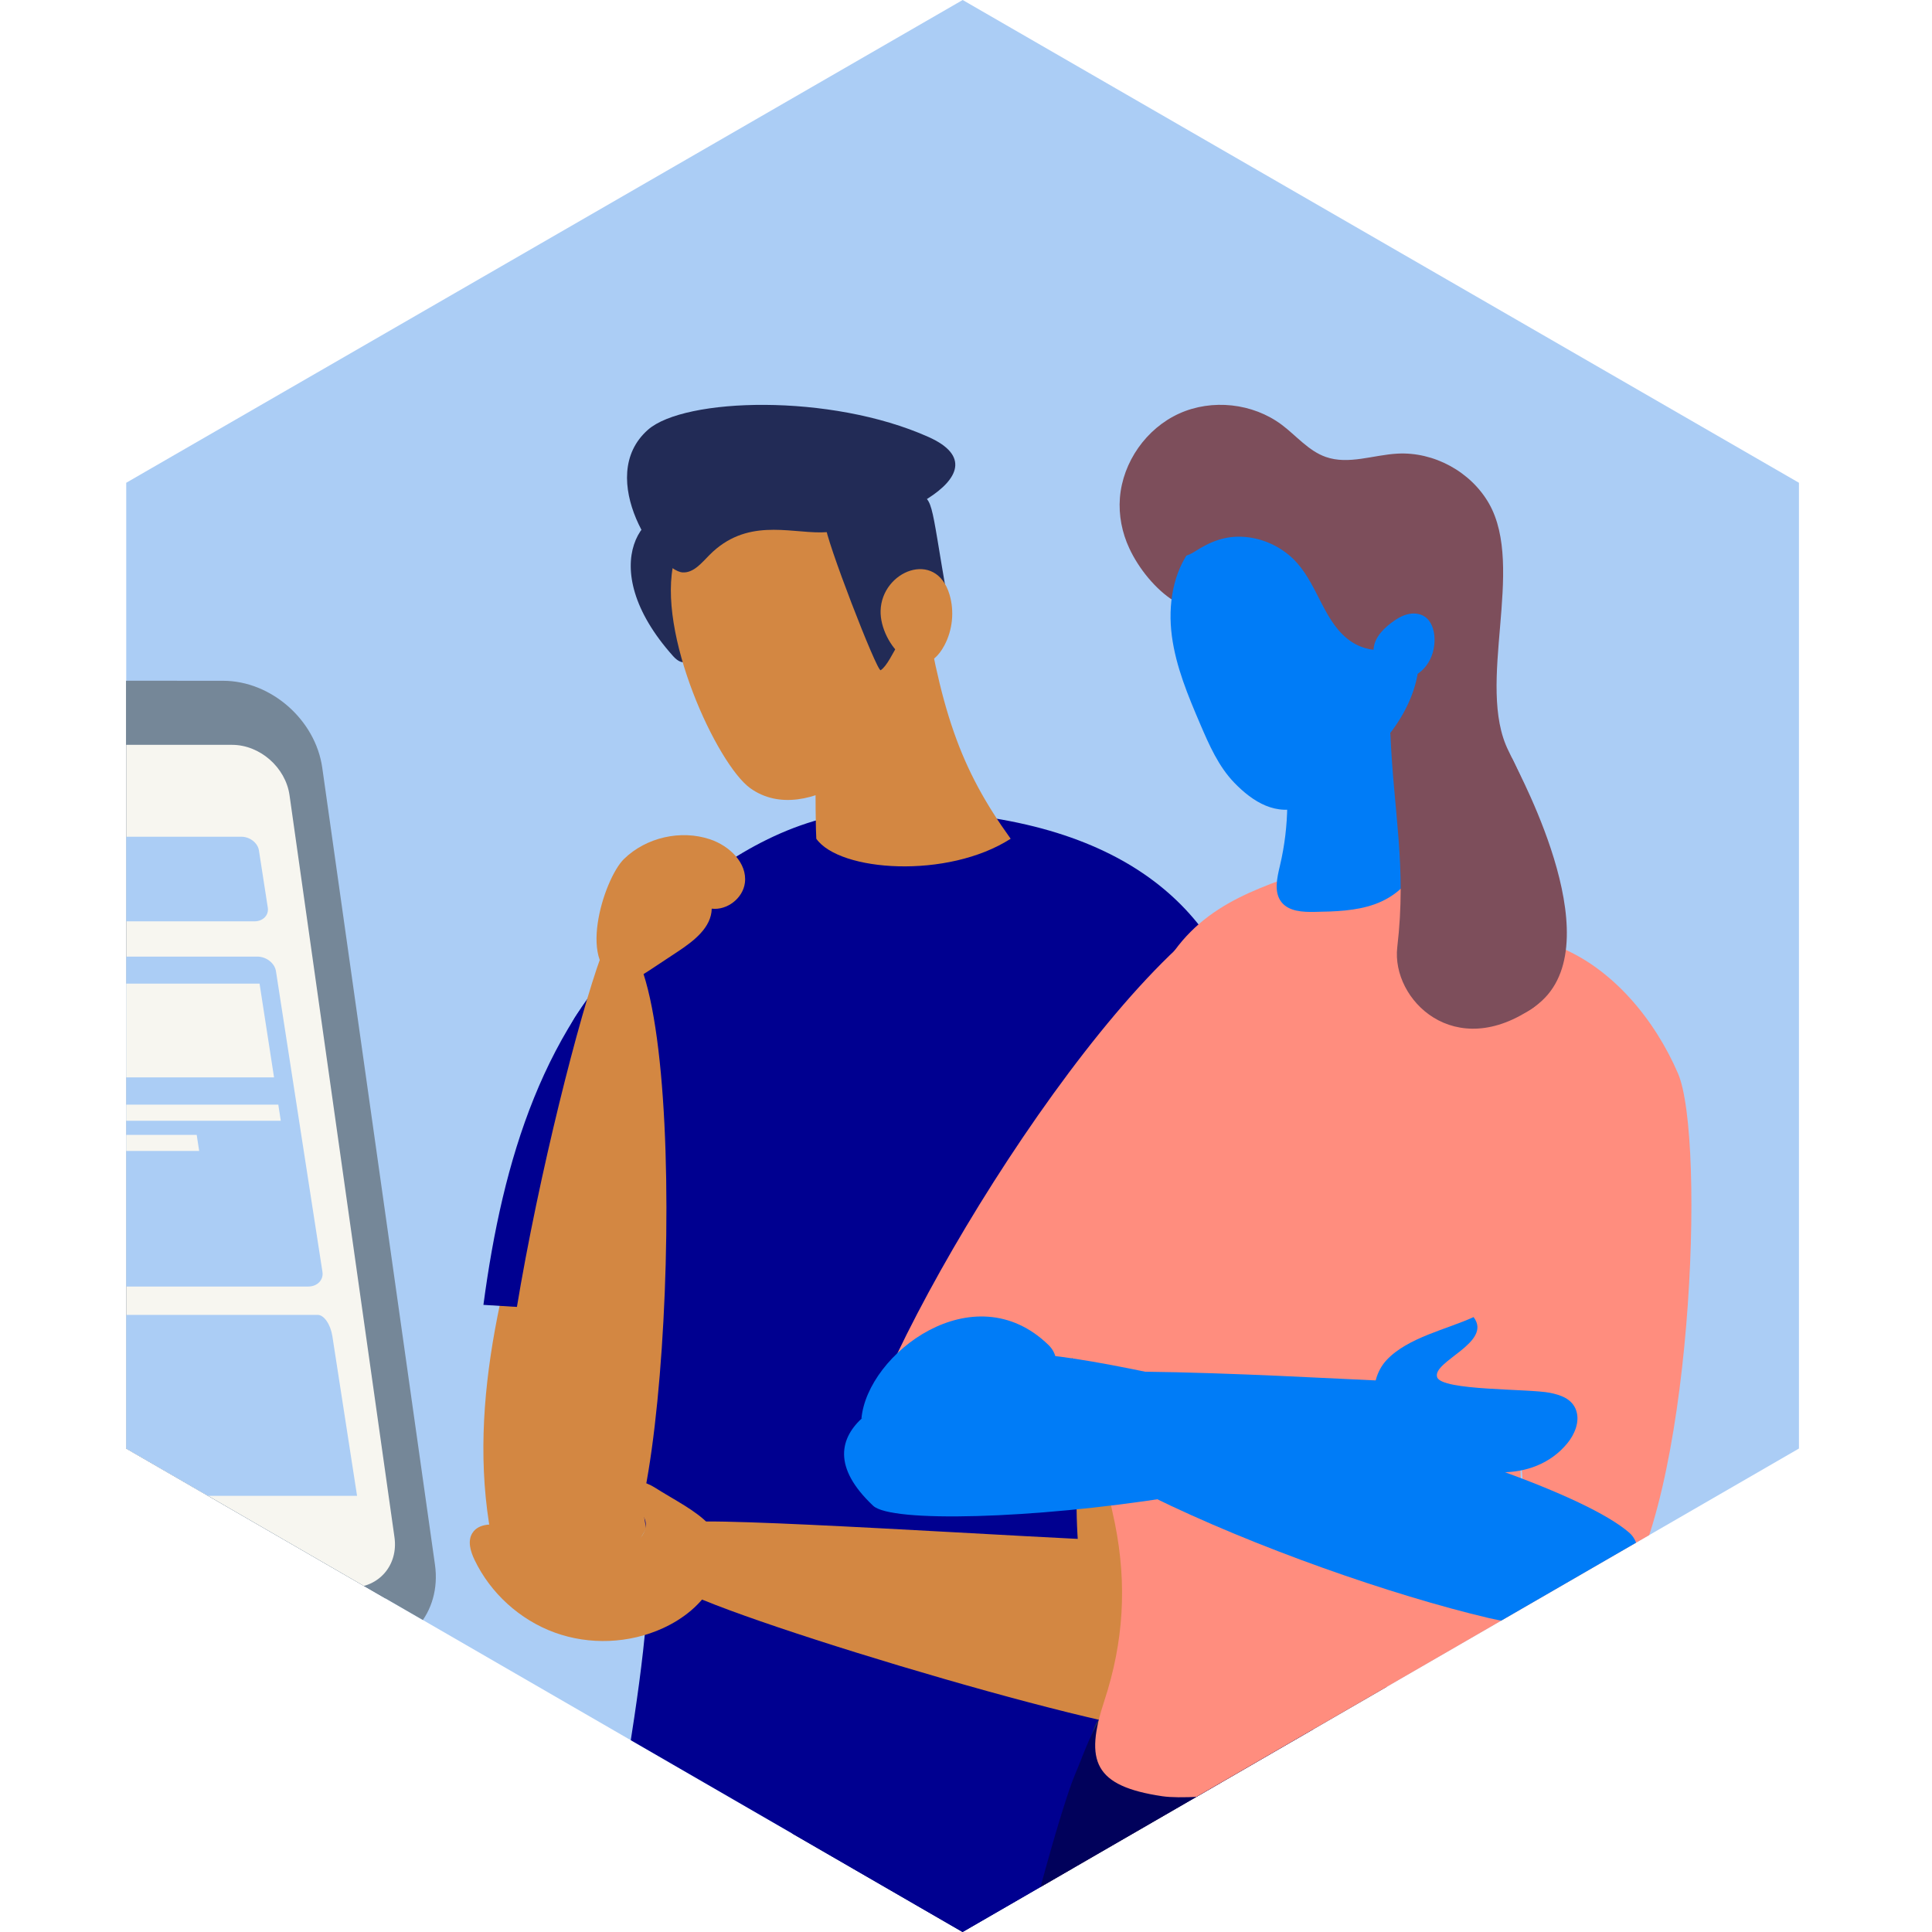 <?xml version="1.0" encoding="utf-8"?>
<!-- Generator: Adobe Illustrator 25.1.0, SVG Export Plug-In . SVG Version: 6.00 Build 0)  -->
<svg version="1.1" xmlns="http://www.w3.org/2000/svg" xmlns:xlink="http://www.w3.org/1999/xlink" x="0px" y="0px"
	 viewBox="0 0 413.12 413.12" style="enable-background:new 0 0 413.12 413.12;" xml:space="preserve">
<style type="text/css">
	.st0{fill:#FFFFFF;}
	.st1{fill:#01015B;}
	.st2{fill:#F7F6F0;}
	.st3{fill:#ABCDF5;}
	.st4{fill-rule:evenodd;clip-rule:evenodd;fill:#F7F6F0;}
	.st5{fill:#D38742;}
	.st6{fill:#0067E2;}
	.st7{fill:#FF2D2D;}
	.st8{fill-rule:evenodd;clip-rule:evenodd;fill:#000090;}
	.st9{fill-rule:evenodd;clip-rule:evenodd;fill:#01015B;}
	.st10{fill:#04518A;stroke:#04518A;stroke-width:0.329;stroke-miterlimit:10;}
	.st11{fill-rule:evenodd;clip-rule:evenodd;fill:#66BCD5;}
	.st12{fill:#F4A086;}
	.st13{fill:#A0B5BF;}
	.st14{fill:#F7B690;}
	.st15{fill:#000090;}
	.st16{fill-rule:evenodd;clip-rule:evenodd;fill:#18898D;}
	.st17{fill-rule:evenodd;clip-rule:evenodd;fill:#0067E2;}
	.st18{clip-path:url(#SVGID_4_);}
	.st19{clip-path:url(#SVGID_6_);}
	.st20{fill:none;stroke:#000090;stroke-width:2.337;stroke-linecap:round;stroke-miterlimit:10;}
	.st21{fill:none;stroke:#000090;stroke-width:2.337;stroke-linecap:round;stroke-miterlimit:10;stroke-dasharray:4.075,4.075;}
	.st22{fill:none;stroke:#000090;stroke-width:4;stroke-linecap:round;stroke-miterlimit:10;}
	.st23{fill:none;stroke:#000090;stroke-width:3;stroke-linecap:round;stroke-miterlimit:10;}
	.st24{fill-rule:evenodd;clip-rule:evenodd;fill:#FF2D2D;}
	.st25{fill-rule:evenodd;clip-rule:evenodd;fill:#052E93;}
	.st26{fill-rule:evenodd;clip-rule:evenodd;fill:#ABCDF5;}
	.st27{fill-rule:evenodd;clip-rule:evenodd;fill:#75B8F9;}
	.st28{fill:#97BADD;}
	.st29{fill:none;stroke:#ABCDF5;stroke-width:2;stroke-linecap:round;stroke-miterlimit:10;}
	.st30{clip-path:url(#SVGID_8_);fill-rule:evenodd;clip-rule:evenodd;fill:#97BADD;}
	.st31{fill:url(#SVGID_9_);}
	.st32{fill-rule:evenodd;clip-rule:evenodd;fill:#CCCCCC;stroke:#CCCCCC;stroke-miterlimit:10;}
	.st33{fill:#052E93;}
	.st34{fill:#FF921E;}
	.st35{fill:#04518C;}
	.st36{fill-rule:evenodd;clip-rule:evenodd;fill:url(#SVGID_16_);}
	.st37{fill-rule:evenodd;clip-rule:evenodd;fill:#D38742;}
	.st38{fill-rule:evenodd;clip-rule:evenodd;fill:none;stroke:#FF2D2D;stroke-width:2.205;stroke-miterlimit:10;}
	.st39{clip-path:url(#SVGID_18_);fill:none;stroke:#FFFFFF;stroke-miterlimit:10;}
	.st40{clip-path:url(#SVGID_20_);fill:none;stroke:#FFFFFF;stroke-miterlimit:10;}
	.st41{clip-path:url(#SVGID_22_);fill:none;stroke:#109E7B;stroke-miterlimit:10;}
	.st42{clip-path:url(#SVGID_24_);fill:#007054;stroke:#109E7B;stroke-miterlimit:10;}
	.st43{clip-path:url(#SVGID_24_);fill:#052E93;}
	.st44{clip-path:url(#SVGID_26_);fill:#052E93;}
	.st45{clip-path:url(#SVGID_26_);fill:none;stroke:#007054;stroke-miterlimit:10;}
	.st46{fill:url(#SVGID_29_);}
	.st47{fill:url(#SVGID_30_);}
	.st48{fill:url(#SVGID_31_);}
	.st49{fill-rule:evenodd;clip-rule:evenodd;fill:#2F29FF;}
	.st50{fill-rule:evenodd;clip-rule:evenodd;fill:#0D59A1;}
	.st51{fill-rule:evenodd;clip-rule:evenodd;fill:#003566;}
	.st52{clip-path:url(#SVGID_35_);}
	.st53{fill:#0D59A1;}
	.st54{fill:none;stroke:#2A577F;stroke-miterlimit:10;}
	.st55{fill-rule:evenodd;clip-rule:evenodd;fill:#12A7DB;}
	.st56{fill:#12A7DB;}
	.st57{fill:#003566;}
	.st58{fill-rule:evenodd;clip-rule:evenodd;fill:#FF4C4E;}
	.st59{fill:#FF4C4E;}
	.st60{fill-rule:evenodd;clip-rule:evenodd;fill:#363A5B;}
	.st61{fill-rule:evenodd;clip-rule:evenodd;fill:#FF4C4E;stroke:#FF4C4E;stroke-miterlimit:10;}
	.st62{fill-rule:evenodd;clip-rule:evenodd;fill:#04518A;}
	.st63{fill:#04518A;}
	.st64{fill:none;stroke:#3153A6;stroke-miterlimit:10;}
	.st65{fill-rule:evenodd;clip-rule:evenodd;fill:none;stroke:#01015B;stroke-width:5;stroke-miterlimit:10;}
	.st66{fill:#E10A17;}
	.st67{fill:#253574;}
	.st68{fill:#FFE80C;}
	.st69{fill-rule:evenodd;clip-rule:evenodd;fill:#444871;}
	.st70{fill-rule:evenodd;clip-rule:evenodd;fill:#0A3C5F;}
	.st71{fill:#A1B4B1;}
	.st72{fill-rule:evenodd;clip-rule:evenodd;fill:#FFED33;}
	.st73{fill:#FFED33;}
	.st74{fill:#ECF0EF;}
	.st75{fill-rule:evenodd;clip-rule:evenodd;fill:#222B56;}
	.st76{fill:#616D7D;}
	.st77{fill:#7590A2;}
	.st78{fill:#758798;}
	.st79{fill:#D0D9DF;}
	.st80{fill:#62C1C5;}
	.st81{clip-path:url(#SVGID_49_);}
	.st82{fill-rule:evenodd;clip-rule:evenodd;fill:#FF8D7E;}
	.st83{fill:#007CF7;}
	.st84{fill-rule:evenodd;clip-rule:evenodd;fill:#7D4E5B;}
	.st85{clip-path:url(#SVGID_51_);}
	.st86{fill-rule:evenodd;clip-rule:evenodd;fill:#FDCF41;}
	.st87{clip-path:url(#SVGID_53_);}
	.st88{clip-path:url(#SVGID_55_);fill-rule:evenodd;clip-rule:evenodd;fill:#97BADD;}
	.st89{clip-path:url(#SVGID_57_);fill-rule:evenodd;clip-rule:evenodd;fill:#01015B;}
	.st90{clip-path:url(#SVGID_57_);fill:#FF8D7E;}
	.st91{clip-path:url(#SVGID_57_);fill:#0067E2;}
	.st92{fill:#D5E6FA;}
	.st93{clip-path:url(#SVGID_59_);fill:#FF8D7E;}
	.st94{clip-path:url(#SVGID_59_);fill:#0067E2;}
	.st95{clip-path:url(#SVGID_59_);fill-rule:evenodd;clip-rule:evenodd;fill:#01015B;}
	.st96{fill:#E1000F;}
	.st97{clip-path:url(#SVGID_61_);fill:#F4A086;}
	.st98{clip-path:url(#SVGID_61_);fill-rule:evenodd;clip-rule:evenodd;fill:#01015B;}
	.st99{clip-path:url(#SVGID_61_);fill:#D38742;}
	.st100{clip-path:url(#SVGID_61_);fill-rule:evenodd;clip-rule:evenodd;fill:#000090;}
	.st101{clip-path:url(#SVGID_61_);fill-rule:evenodd;clip-rule:evenodd;fill:#0A3C5F;}
	.st102{clip-path:url(#SVGID_61_);fill-rule:evenodd;clip-rule:evenodd;fill:#222B56;}
	.st103{clip-path:url(#SVGID_61_);fill:#616D7D;}
	.st104{clip-path:url(#SVGID_61_);fill:#7590A2;}
	.st105{clip-path:url(#SVGID_61_);fill:#758798;}
	.st106{clip-path:url(#SVGID_61_);fill:#F7F6F0;}
	.st107{clip-path:url(#SVGID_61_);fill:#ABCDF5;}
	.st108{clip-path:url(#SVGID_61_);fill-rule:evenodd;clip-rule:evenodd;fill:#F7F6F0;}
	.st109{clip-path:url(#SVGID_61_);fill:#D0D9DF;}
	.st110{clip-path:url(#SVGID_61_);fill:#62C1C5;}
	.st111{clip-path:url(#SVGID_61_);fill:#F7B690;}
	.st112{clip-path:url(#SVGID_61_);fill-rule:evenodd;clip-rule:evenodd;fill:#FF8D7E;}
	.st113{clip-path:url(#SVGID_61_);fill:#007CF7;}
	.st114{clip-path:url(#SVGID_61_);fill-rule:evenodd;clip-rule:evenodd;fill:#7D4E5B;}
	.st115{clip-path:url(#SVGID_63_);fill-rule:evenodd;clip-rule:evenodd;fill:#01015B;}
	.st116{clip-path:url(#SVGID_63_);fill:#D38742;}
	.st117{clip-path:url(#SVGID_63_);fill-rule:evenodd;clip-rule:evenodd;fill:#FDCF41;}
	.st118{clip-path:url(#SVGID_63_);fill-rule:evenodd;clip-rule:evenodd;fill:#18898D;}
	.st119{clip-path:url(#SVGID_63_);fill-rule:evenodd;clip-rule:evenodd;fill:#444871;}
	.st120{clip-path:url(#SVGID_65_);fill:#01015B;}
	.st121{clip-path:url(#SVGID_65_);fill:#F7F6F0;}
	.st122{clip-path:url(#SVGID_65_);fill:#ABCDF5;}
	.st123{clip-path:url(#SVGID_65_);fill-rule:evenodd;clip-rule:evenodd;fill:#F7F6F0;}
	.st124{clip-path:url(#SVGID_65_);fill:#D38742;}
	.st125{clip-path:url(#SVGID_65_);fill:#0067E2;}
	.st126{clip-path:url(#SVGID_65_);fill:#FF2D2D;}
	.st127{clip-path:url(#SVGID_65_);fill-rule:evenodd;clip-rule:evenodd;fill:#000090;}
	.st128{clip-path:url(#SVGID_65_);fill-rule:evenodd;clip-rule:evenodd;fill:#01015B;}
	.st129{clip-path:url(#SVGID_65_);fill:#04518A;stroke:#04518A;stroke-width:0.329;stroke-miterlimit:10;}
	.st130{clip-path:url(#SVGID_65_);fill-rule:evenodd;clip-rule:evenodd;fill:#ABCDF5;}
	.st131{clip-path:url(#SVGID_65_);fill-rule:evenodd;clip-rule:evenodd;fill:#75B8F9;}
	.st132{clip-path:url(#SVGID_65_);fill:#97BADD;}
	.st133{clip-path:url(#SVGID_65_);fill:none;stroke:#ABCDF5;stroke-width:2;stroke-linecap:round;stroke-miterlimit:10;}
	.st134{clip-path:url(#SVGID_65_);}
	.st135{clip-path:url(#SVGID_67_);fill-rule:evenodd;clip-rule:evenodd;fill:#97BADD;}
	.st136{clip-path:url(#SVGID_69_);fill:#D38742;}
	.st137{clip-path:url(#SVGID_69_);fill:#000090;}
	.st138{clip-path:url(#SVGID_69_);fill-rule:evenodd;clip-rule:evenodd;fill:#01015B;}
</style>
<g id="Calque_1">
</g>
<g id="Calque_2">
	<g>
		<defs>
			<polygon id="SVGID_60_" points="205.85,0 26.99,103.23 26.99,309.74 205.83,413.12 384.67,309.74 384.67,103.23 			"/>
		</defs>
		<use xlink:href="#SVGID_60_"  style="overflow:visible;fill:#ABCDF5;"/>
		<clipPath id="SVGID_2_">
			<use xlink:href="#SVGID_60_"  style="overflow:visible;"/>
		</clipPath>
		<path style="clip-path:url(#SVGID_2_);fill-rule:evenodd;clip-rule:evenodd;fill:#01015B;" d="M131.01,413.55
			c8.87-15.71,78.9,5.99,76.49,33.24c-3.08,34.84-13.01,71.91-24.79,106.47c-0.5,1.47-1.01,2.93-1.52,4.4
			c-6.32,18.01-5.81,37.78,1.8,55.28c16.43,37.78,26.77,89.11,44.04,119.02l-20.63,16.19c-3.63-3.44-81.73-135.5-85.73-153.18
			C117.64,581.61,123.96,426.04,131.01,413.55z"/>
		<path style="clip-path:url(#SVGID_2_);fill-rule:evenodd;clip-rule:evenodd;fill:#01015B;" d="M253.58,463.26
			c-0.48,8.12-21.24,2.93-29.16,2.93c-65.19,0-102.92-21.2-93.9-51.15c9.26-30.76,67.61-25.8,98.08-15.88
			c6.57,2.14,16.14,4.21,20.63,10.34C255.73,418.39,255.29,433.99,253.58,463.26z"/>
		<path style="clip-path:url(#SVGID_2_);fill:#D38742;" d="M157.99,249.5c-2.12,29.97-8,60.67-24.86,85.53
			c-3.63,5.36-8.91,10.92-15.35,10.24c-3.76-0.4-7.04-2.99-9.07-6.18c-2.03-3.19-2.99-6.95-3.68-10.67
			c-5.46-29.28,3.48-59.12,12.38-87.55c3.67-11.71,8.54-32.43,20.46-38.75c12.41-6.58,18.66,13.74,19.8,22.02
			C158.83,232.54,158.59,241.07,157.99,249.5z"/>
		<path style="clip-path:url(#SVGID_2_);fill-rule:evenodd;clip-rule:evenodd;fill:#000090;" d="M159.42,206.92
			c-0.57-4.96-1.9-10.8-6.5-12.96c-4.85-2.28-10.06,1.05-13.84,4.44c-22.89,20.53-31.56,49.51-35.71,80.62l54.89,3.39
			C161.91,257.64,162.33,232.2,159.42,206.92z"/>
		<path style="clip-path:url(#SVGID_2_);fill-rule:evenodd;clip-rule:evenodd;fill:#000090;" d="M137.65,323.93
			c-4.89-24.12-13.24-47.67-16.78-71.98c-1.65-11.36-4.07-25.36,2.58-35.19c5.96-8.82,31.69-43.51,66.05-43.51
			c48.98,0,69.65,19.95,76.55,43.58c4.93,29.84,3.23,70.5-5.67,99.04c-8.55,27.43,0.54,56.63,8.38,117.2H127.27
			C127.79,398.72,142.54,348.05,137.65,323.93z"/>
		<path style="clip-path:url(#SVGID_2_);fill:#D38742;" d="M130.93,199.8c-3.78,0-32.47,111.41-21.57,129.03
			c5.48,8.87,14.78,9.04,22.96,4.53C143.69,327.09,148.47,199.8,130.93,199.8z"/>
		<path style="clip-path:url(#SVGID_2_);fill:#D38742;" d="M283.14,290.35c-1.79-27.04-11.64-53.49-27.96-75.13
			c-2.94-3.89-7.14-8.04-11.91-7.01c-2.6,0.56-4.67,2.64-5.86,5.02c-1.19,2.38-1.64,5.05-2.04,7.68
			c-4.65,30.69-4.91,61.85-5.17,92.88c-0.08,9.54-0.14,19.19,2.2,28.44s7.41,18.18,15.53,23.18c4.25,2.62,11.55,5.09,16.41,2.6
			c3.91-2,5.77-8.65,7.37-12.33c5.68-13.05,9.36-26.97,10.9-41.12C283.49,306.53,283.68,298.41,283.14,290.35z"/>
		<path style="clip-path:url(#SVGID_2_);fill-rule:evenodd;clip-rule:evenodd;fill:#000090;" d="M237.38,205.91
			c1.19-4.82,3.24-10.37,8.03-11.65c5.06-1.35,12.84,4.53,16.12,8.61c19.86,24.74,27.77,54.79,27.89,86.49l-60.5-8.2
			C228.47,255.85,231.3,230.48,237.38,205.91z"/>
		<path style="clip-path:url(#SVGID_2_);fill:#D38742;" d="M146.89,325.65c-4.17,2.49-5.06,8.51-3.13,12.96
			s91.52,31.76,108.58,32.11c5.19,0.1,11.17-0.17,14.37-4.25c2.86-3.65,2.28-8.89,0.98-13.34c-2.18-7.48-6.17-15.96-12.02-21.29
			c-4.04-3.68-8.94-2.13-13.91-2.28C223.49,329.02,149.56,324.06,146.89,325.65z"/>
		<path style="clip-path:url(#SVGID_2_);fill-rule:evenodd;clip-rule:evenodd;fill:#222B56;" d="M143.96,140.33
			c2.12,2.37,4.02,1.25,3.31-1.83c-2.26-9.84-2.91-11.32-0.16-21.07c1.51-5.37,2.22-5.93-0.35-7.15
			C138.23,106.24,126.38,120.72,143.96,140.33z"/>
		<path style="clip-path:url(#SVGID_2_);fill:#D38742;" d="M216.11,179.35c-13.51,8.66-36.57,7.05-41.56,0
			c-0.2-2.22-0.55-32.78,1.18-40.44c3.36-14.81,14.56-18.28,21.08-14.72C200.98,151.91,205.24,164.23,216.11,179.35"/>
		<path style="clip-path:url(#SVGID_2_);fill:#D38742;" d="M181.02,107.26c-12.48-10.49-32.45-4.28-36.83,12.53
			c-4.01,15.4,9.19,43.7,16.24,48.75c12.32,8.84,31.57-7.78,33.01-16.49C195.54,139.31,191.52,116.08,181.02,107.26z"/>
		<path style="clip-path:url(#SVGID_2_);fill-rule:evenodd;clip-rule:evenodd;fill:#222B56;" d="M176.52,112.36
			c-0.18,2.39,11.04,31.46,11.8,30.95c2.72-1.8,4.83-10.98,10.47-11.75c1.8-0.25,4.49,0.43,3.86-3.15
			c-3.97-22.71-2.85-21.73-7.29-23.02C185.59,102.55,176.85,108.1,176.52,112.36z"/>
		<path style="clip-path:url(#SVGID_2_);fill-rule:evenodd;clip-rule:evenodd;fill:#222B56;" d="M138.55,91.9
			c-11.55,10.21,2.31,30.24,7.44,30.5c2.34,0.12,4.05-2.05,5.7-3.71c7.83-7.91,16.83-4.78,23.86-4.85
			c12.46-0.13,40.85-12.43,22.97-20.41C177.54,84.05,146.31,85.04,138.55,91.9"/>
		<path style="clip-path:url(#SVGID_2_);fill:#D38742;" d="M203.04,127.15c1.06,3.58,0.65,7.58-1.11,10.87
			c-5.04,9.43-13.83-0.28-13.63-7.43C188.53,122.07,200.16,117.4,203.04,127.15z"/>
		<path style="clip-path:url(#SVGID_2_);fill:#D38742;" d="M140,318.07c-1.98-1.26-5.19-2.2-6.15-0.06
			c-0.57,1.27,0.27,2.74,1.27,3.71c1,0.97,2.23,1.8,2.75,3.1c0.88,2.24-0.95,4.79-3.22,5.59c-2.27,0.79-4.76,0.32-7.11-0.16
			c-6.38-1.3-12.76-2.6-19.13-3.91c-2.65-0.54-6.03-0.79-7.43,1.52c-1.03,1.69-0.37,3.87,0.48,5.66
			c3.41,7.15,9.71,12.86,17.15,15.57s15.94,2.36,23.14-0.93c4.35-1.99,8.31-5.12,10.58-9.33C158.63,327.07,148.35,323.39,140,318.07
			z"/>
		<path style="clip-path:url(#SVGID_2_);fill:#D38742;" d="M133.46,183.64c4.75-4.59,12.11-6.26,18.37-4.17
			c4.09,1.37,8,5.03,7.45,9.31c-0.42,3.29-3.79,5.91-7.09,5.52c-0.08,4.03-3.81,6.89-7.17,9.12c-2.02,1.34-4.04,2.67-6.06,4.01
			c-1.8,1.19-3.84,2.43-5.96,2.03C123,207.55,128.99,187.97,133.46,183.64z"/>
		<polygon style="clip-path:url(#SVGID_2_);fill:#616D7D;" points="-63.25,394.72 -7.76,394.72 19.98,331.82 -35.51,331.82 		"/>
		<polygon style="clip-path:url(#SVGID_2_);fill:#7590A2;" points="-57.02,394.72 -1.52,394.72 26.22,331.82 -29.27,331.82 		"/>
		<path style="clip-path:url(#SVGID_2_);fill:#758798;" d="M-70.41,386.52H41.47c0.78,0,1.42,0.64,1.42,1.42v5.37
			c0,0.78-0.64,1.42-1.42,1.42H-70.41c-0.78,0-1.42-0.64-1.42-1.42v-5.37C-71.83,387.15-71.2,386.52-70.41,386.52z"/>
		<path style="clip-path:url(#SVGID_2_);fill:#616D7D;" d="M66.9,353.18c10.25,0,17.42-8.34,15.97-18.6L58.77,164.17
			c-1.45-10.26-10.97-18.6-21.23-18.6h-132.4c-10.25,0-17.42,8.34-15.97,18.6l24.09,170.41c1.45,10.25,10.97,18.6,21.22,18.6H66.9z"
			/>
		<path style="clip-path:url(#SVGID_2_);fill:#758798;" d="M77.04,353.18c10.25,0,17.42-8.34,15.97-18.6L68.91,164.17
			c-1.45-10.26-10.97-18.6-21.23-18.6h-132.4c-10.25,0-17.42,8.34-15.97,18.6l24.09,170.41c1.45,10.25,10.97,18.6,21.22,18.6H77.04z
			"/>
		<path style="clip-path:url(#SVGID_2_);fill:#F7F6F0;" d="M75.1,339.48c5.95,0,10.09-4.82,9.25-10.77L61.91,170.04
			c-0.84-5.95-6.34-10.77-12.29-10.77h-132.4c-5.95,0-10.09,4.82-9.25,10.77l22.43,158.67c0.84,5.95,6.34,10.77,12.29,10.77H75.1z"
			/>
		<path style="clip-path:url(#SVGID_2_);fill:#ABCDF5;" d="M54.41,197.01H-78.34c-1.83,0-3.51-1.32-3.76-2.94l-1.89-12.21
			c-0.25-1.63,1.03-2.94,2.85-2.94H51.61c1.83,0,3.51,1.32,3.76,2.94l1.89,12.21C57.52,195.69,56.24,197.01,54.41,197.01z"/>
		<path style="clip-path:url(#SVGID_2_);fill:#ABCDF5;" d="M65.91,275.1H20.49c-1.94,0-3.74-1.4-4-3.13l-9.94-64.29
			c-0.27-1.73,1.09-3.13,3.04-3.13h45.42c1.94,0,3.74,1.4,4,3.13l9.94,64.29C69.21,273.7,67.85,275.1,65.91,275.1z"/>
		<path style="clip-path:url(#SVGID_2_);fill:#ABCDF5;" d="M71.07,285.71c-0.39-2.52-1.79-4.55-3.13-4.55H20.33
			c-1.34,0-2.11,2.04-1.72,4.55l5.28,34.14h52.46L71.07,285.71z"/>
		<path style="clip-path:url(#SVGID_2_);fill:#ABCDF5;" d="M7.53,253.83c-0.39-2.52-1.79-4.55-3.13-4.55h-18.13
			c-1.34,0-2.11,2.04-1.72,4.55l10.21,66.02h22.97L7.53,253.83z"/>
		<path style="clip-path:url(#SVGID_2_);fill:#ABCDF5;" d="M-23.06,204.55l5.32,34.39c0.39,2.52,1.79,4.55,3.13,4.55H3.51
			c1.34,0,2.11-2.04,1.72-4.55l-5.32-34.39H-23.06z"/>
		<polygon style="clip-path:url(#SVGID_2_);fill:#F7F6F0;" points="1.59,275.11 -9.08,275.11 -12.18,255.05 -1.52,255.05 		"/>
		<path style="clip-path:url(#SVGID_2_);fill:#F7F6F0;" d="M-8.18,280.93l0.53,3.44H9.58l-0.53-3.44H-8.18z M-6.64,290.84h17.22
			l-0.53-3.44H-7.18L-6.64,290.84z M-5.64,297.3h17.22l-0.53-3.44H-6.18L-5.64,297.3z M-4.65,303.75h17.22l-0.53-3.44H-5.18
			L-4.65,303.75z M-3.65,310.21h8.41l-0.53-3.44h-8.41L-3.65,310.21z"/>
		<polygon style="clip-path:url(#SVGID_2_);fill-rule:evenodd;clip-rule:evenodd;fill:#F7F6F0;" points="58.6,230.38 13.27,230.38 
			10.16,210.33 55.5,210.33 		"/>
		<path style="clip-path:url(#SVGID_2_);fill:#F7F6F0;" d="M14.17,236.21l0.53,3.44h45.34l-0.53-3.44H14.17z M15.7,246.11h26.89
			l-0.53-3.44H15.17L15.7,246.11z"/>
		
			<rect x="40.14" y="411.96" transform="matrix(0.996 -0.092 0.092 0.996 -52.195 6.511)" style="clip-path:url(#SVGID_2_);fill:#D0D9DF;" width="8.67" height="314"/>
		<path style="clip-path:url(#SVGID_2_);fill:#62C1C5;" d="M113.2,412.63h-709.03c-1.71,0-3.1-1.39-3.1-3.1v-11.71
			c0-1.71,1.39-3.1,3.1-3.1H113.2c1.71,0,3.1,1.39,3.1,3.1v11.71C116.3,411.24,114.91,412.63,113.2,412.63z"/>
		<path style="clip-path:url(#SVGID_2_);fill:#F4A086;" d="M284.37,403.22c2.68,13.52,0.79,27.5-1.61,41.07
			c-7.56,42.82-23,105.18-40.23,145.11c-2.1,4.86-29.46,14.17-30.48,9.31c-10.38-49.53-3.83-138.54,8.88-187.53
			c2.73-10.52,6.16-21.24,13.3-29.44C255.01,357.92,279.49,378.63,284.37,403.22z"/>
		<path style="clip-path:url(#SVGID_2_);fill-rule:evenodd;clip-rule:evenodd;fill:#222B56;" d="M243.19,432.96
			c11.6,12.95,45.04,22.29,54.04,16.03c49.24-34.29,48.94-28.26,52.02-43.86c2.39-12.09-4.67-23.82-11.42-34.13
			c-6.03-9.2-63.39-15.13-88.64-7.15c-5.12,1.62-13.23,0.2-15.13,5.38c-3.64,9.9-5.86,19.31-11.36,35.64
			C219.61,414.05,232.22,420.71,243.19,432.96z"/>
		<path style="clip-path:url(#SVGID_2_);fill:#F7B690;" d="M340.72,375.52c-19.37-23.83-62-17.55-73.46,15.34
			c-12.68,36.38,12.36,175.97,21.91,202.7c4.08,6.87,36.64,18.25,41.7,4.66c2.14-41.77,10.84-119.67,15.95-141.03
			C350.65,441.14,360.81,400.24,340.72,375.52z"/>
		<path style="clip-path:url(#SVGID_2_);fill-rule:evenodd;clip-rule:evenodd;fill:#FF8D7E;" d="M183.33,311.04
			c-0.89,3.38,20.46,5.51,23.24,2.76c25.79-25.47,58.38-60.51,74.08-93.18c2.7-5.62-11.48-23.88-11-30.1
			C240.98,200.44,191.3,280.89,183.33,311.04z"/>
		<path style="clip-path:url(#SVGID_2_);fill-rule:evenodd;clip-rule:evenodd;fill:#01015B;" d="M206.28,536.38
			c14.19,9.07,134.84,9.62,151.19,13.65c-2.73-27.14-4.31-71.41-1.14-98.5c1.81-15.48,4.59-31.14,2.25-46.55
			c-2.34-15.41-11-30.96-25.52-36.6c-15.19-5.9-32.08,0.21-48.35,1.24c-8.21,0.52-16.49-0.34-24.44-2.45
			c-5.93-1.58-13.8-7.04-19.98-4.19c-5.8,2.68-8.15,11.27-10.46,16.57C226.02,388.27,199.78,476.92,206.28,536.38z"/>
		<path style="clip-path:url(#SVGID_2_);fill-rule:evenodd;clip-rule:evenodd;fill:#FF8D7E;" d="M238.41,325.79
			c-3.78-18.76-11.85-36.94-11.43-56.07c0.33-15.1,12.06-28.33,19.22-42.75c3.4-6.84,0.7-17.84,4.91-23.64
			c8.68-11.97,22.03-14.53,35.85-19.8c37.83-14.4,50.76,42.62,49.82,55.38c-0.94,12.75-7.96,30.96-9.6,43.64
			c-4.2,32.47-2.66,58.53,10.65,88.45c0.61,1.37-74.91,15.22-89.28,13.09c-14.57-2.16-16.69-7.44-12.4-20.44
			C240.27,351.11,241.02,338.8,238.41,325.79z"/>
		<path style="clip-path:url(#SVGID_2_);fill:#007CF7;" d="M202.89,295.26c29.92-4.61,84.95,0.16,104.82,0.39
			c0.36,23-113.26,33.62-121,26.33C169.15,305.44,193.36,296.73,202.89,295.26z"/>
		<path style="clip-path:url(#SVGID_2_);fill-rule:evenodd;clip-rule:evenodd;fill:#FF8D7E;" d="M318.76,228.75
			c2.8,35.97,5.59,71.94,8.39,107.91c0.23,2.93,0.55,6.08,2.52,8.26c4.06,4.48,12.43,2.43,16.13-2.34
			c15.98-20.59,19.02-99.12,13.01-113.04c-4.93-11.43-13.95-22.56-25.82-27.21C316.46,195.85,317.78,216.17,318.76,228.75z"/>
		<path style="clip-path:url(#SVGID_2_);fill:#007CF7;" d="M217.4,290.02c5.62-4.18,112.28,21.54,130.99,37.72
			c5.09,4.4-0.76,17.56-9.76,19.39c-6.04,1.23-15.05,0.09-20.23-1.13C276.97,336.24,200.67,304.88,217.4,290.02z"/>
		<path style="clip-path:url(#SVGID_2_);fill-rule:evenodd;clip-rule:evenodd;fill:#7D4E5B;" d="M239.47,106.46
			c0.61-7.68,5.65-14.85,12.67-18.03s15.73-2.23,21.91,2.38c3.14,2.35,5.74,5.6,9.44,6.9c4.87,1.71,10.16-0.43,15.31-0.71
			c7.82-0.43,15.71,3.87,19.59,10.67c7.85,13.78-2.9,38.69,4.17,52.88c14.61,29.33,14.61,53.84,1.26,56.73
			c-5.05,1.09-19.8-6.78-20.49-12.95c-0.94-8.48-0.9-11.27-1.35-30.11c-0.29-12.27-25.15-3.65-31.97-13.85
			c-3.74-5.59-3.75-12.86-6.37-19.06c-2.56-6.04-7.14-9.44-12.53-12.76c-4.03-2.48-7.66-7.06-9.62-11.28
			C239.92,113.92,239.18,110.16,239.47,106.46z"/>
		<path style="clip-path:url(#SVGID_2_);fill:#007CF7;" d="M273.93,159.19c1.85,8.51,1.77,17.43-0.24,25.91
			c-0.62,2.62-1.34,5.67,0.32,7.79c1.59,2.02,4.56,2.15,7.13,2.1c4.31-0.08,8.71-0.18,12.77-1.62s7.81-4.47,8.96-8.63
			c0.95-3.43,0.03-7.07-0.89-10.51c-1.76-6.6-3.52-13.2-5.28-19.79c-0.52-1.93-1.09-3.96-2.5-5.38c-2.37-2.38-6.45-2.19-9.34-0.48
			c-2.89,1.7-4.88,4.56-6.78,7.34L273.93,159.19z"/>
		<path style="clip-path:url(#SVGID_2_);fill:#007CF7;" d="M263.88,167.32c-3.34-3.48-5.32-8.01-7.22-12.44
			c-2.61-6.1-5.21-12.3-6.08-18.88c-0.87-6.58,0.19-13.68,4.29-18.89c4.95-6.29,13.5-8.8,21.51-8.61
			c6.95,0.16,14.28,2.35,18.68,7.74c2.39,2.93,3.73,6.55,5.03,10.1c1.69,4.61,3.4,9.34,3.37,14.25c-0.04,5.44-2.25,10.69-5.41,15.11
			s-7.24,8.1-11.41,11.59c-2.41,2.01-4.92,4-7.85,5.12C272.94,174.64,267.9,171.5,263.88,167.32z"/>
		<path style="clip-path:url(#SVGID_2_);fill-rule:evenodd;clip-rule:evenodd;fill:#7D4E5B;" d="M277.43,120.46
			c4.55,5.17,5.88,13.07,11.65,16.83c4.69,3.05,11.59,2.04,15.2-2.23c2.76-3.26,3.51-7.93,2.47-12.07
			c-1.04-4.14-3.73-7.74-7.04-10.42c-3.32-2.68-7.25-4.51-11.27-5.94c-6.19-2.19-12.79-3.5-19.33-2.88
			c-4.15,0.39-8.25,1.6-11.86,3.67c-2.73,1.57-7.91,4.94-7.61,8.66c0.3,3.67,3.51,3.36,5.74,1.92c3.39-2.19,6.62-3.52,10.78-3.19
			C270.46,115.15,274.59,117.22,277.43,120.46z"/>
		<path style="clip-path:url(#SVGID_2_);fill:#007CF7;" d="M297.46,133.21c1.03-0.78,2.15-1.49,3.4-1.83s2.66-0.26,3.74,0.44
			c1.46,0.95,2.06,2.81,2.14,4.55c0.2,4.39-2.45,8.43-7.01,8.92c-3.45,0.37-5.63-2.17-6-5.48
			C293.4,136.99,295.36,134.8,297.46,133.21z"/>
		<path style="clip-path:url(#SVGID_2_);fill:#007CF7;" d="M315.09,281.63c4.18,5.44-8.85,9.44-7.79,12.84
			c0.92,2.95,19.64,2.44,24.15,3.36c2.19,0.44,4.74,1.24,5.6,3.81c0.81,2.44-0.41,5.15-1.89,6.96c-3.64,4.45-8.95,6.24-14.09,6.22
			s-10.21-1.68-15.21-3.33c-2.64-0.87-5.33-1.77-7.64-3.61c-4.74-3.76-6.17-12.25-1.75-17.03
			C300.99,285.97,309.59,284.2,315.09,281.63z"/>
		<path style="clip-path:url(#SVGID_2_);fill:#007CF7;" d="M184.2,303.37c4.49-3.01,10.97-6.14,13.96-6.64
			c-2.71,2.97-8.32,10.45-6.54,12.98c1.72,2.45,8.67-8.39,11.64-8.97c5.84-1.16,12.51,1.61,17.9-1.38
			c4.06-2.25,6.62-8.27,3.05-11.75C208.24,272.06,185.4,289.49,184.2,303.37z"/>
		<path style="clip-path:url(#SVGID_2_);fill-rule:evenodd;clip-rule:evenodd;fill:#7D4E5B;" d="M297.3,156.7
			c0.71,17.17,3.51,28.47,1.48,45.83c-1.31,11.17,12.3,24.82,29.41,12.69c17.11-12.13-3.02-49.11-4.71-52.77
			c-1.69-3.66-19.97-8.03-19.97-8.03L297.3,156.7z"/>
	</g>
</g>
</svg>
